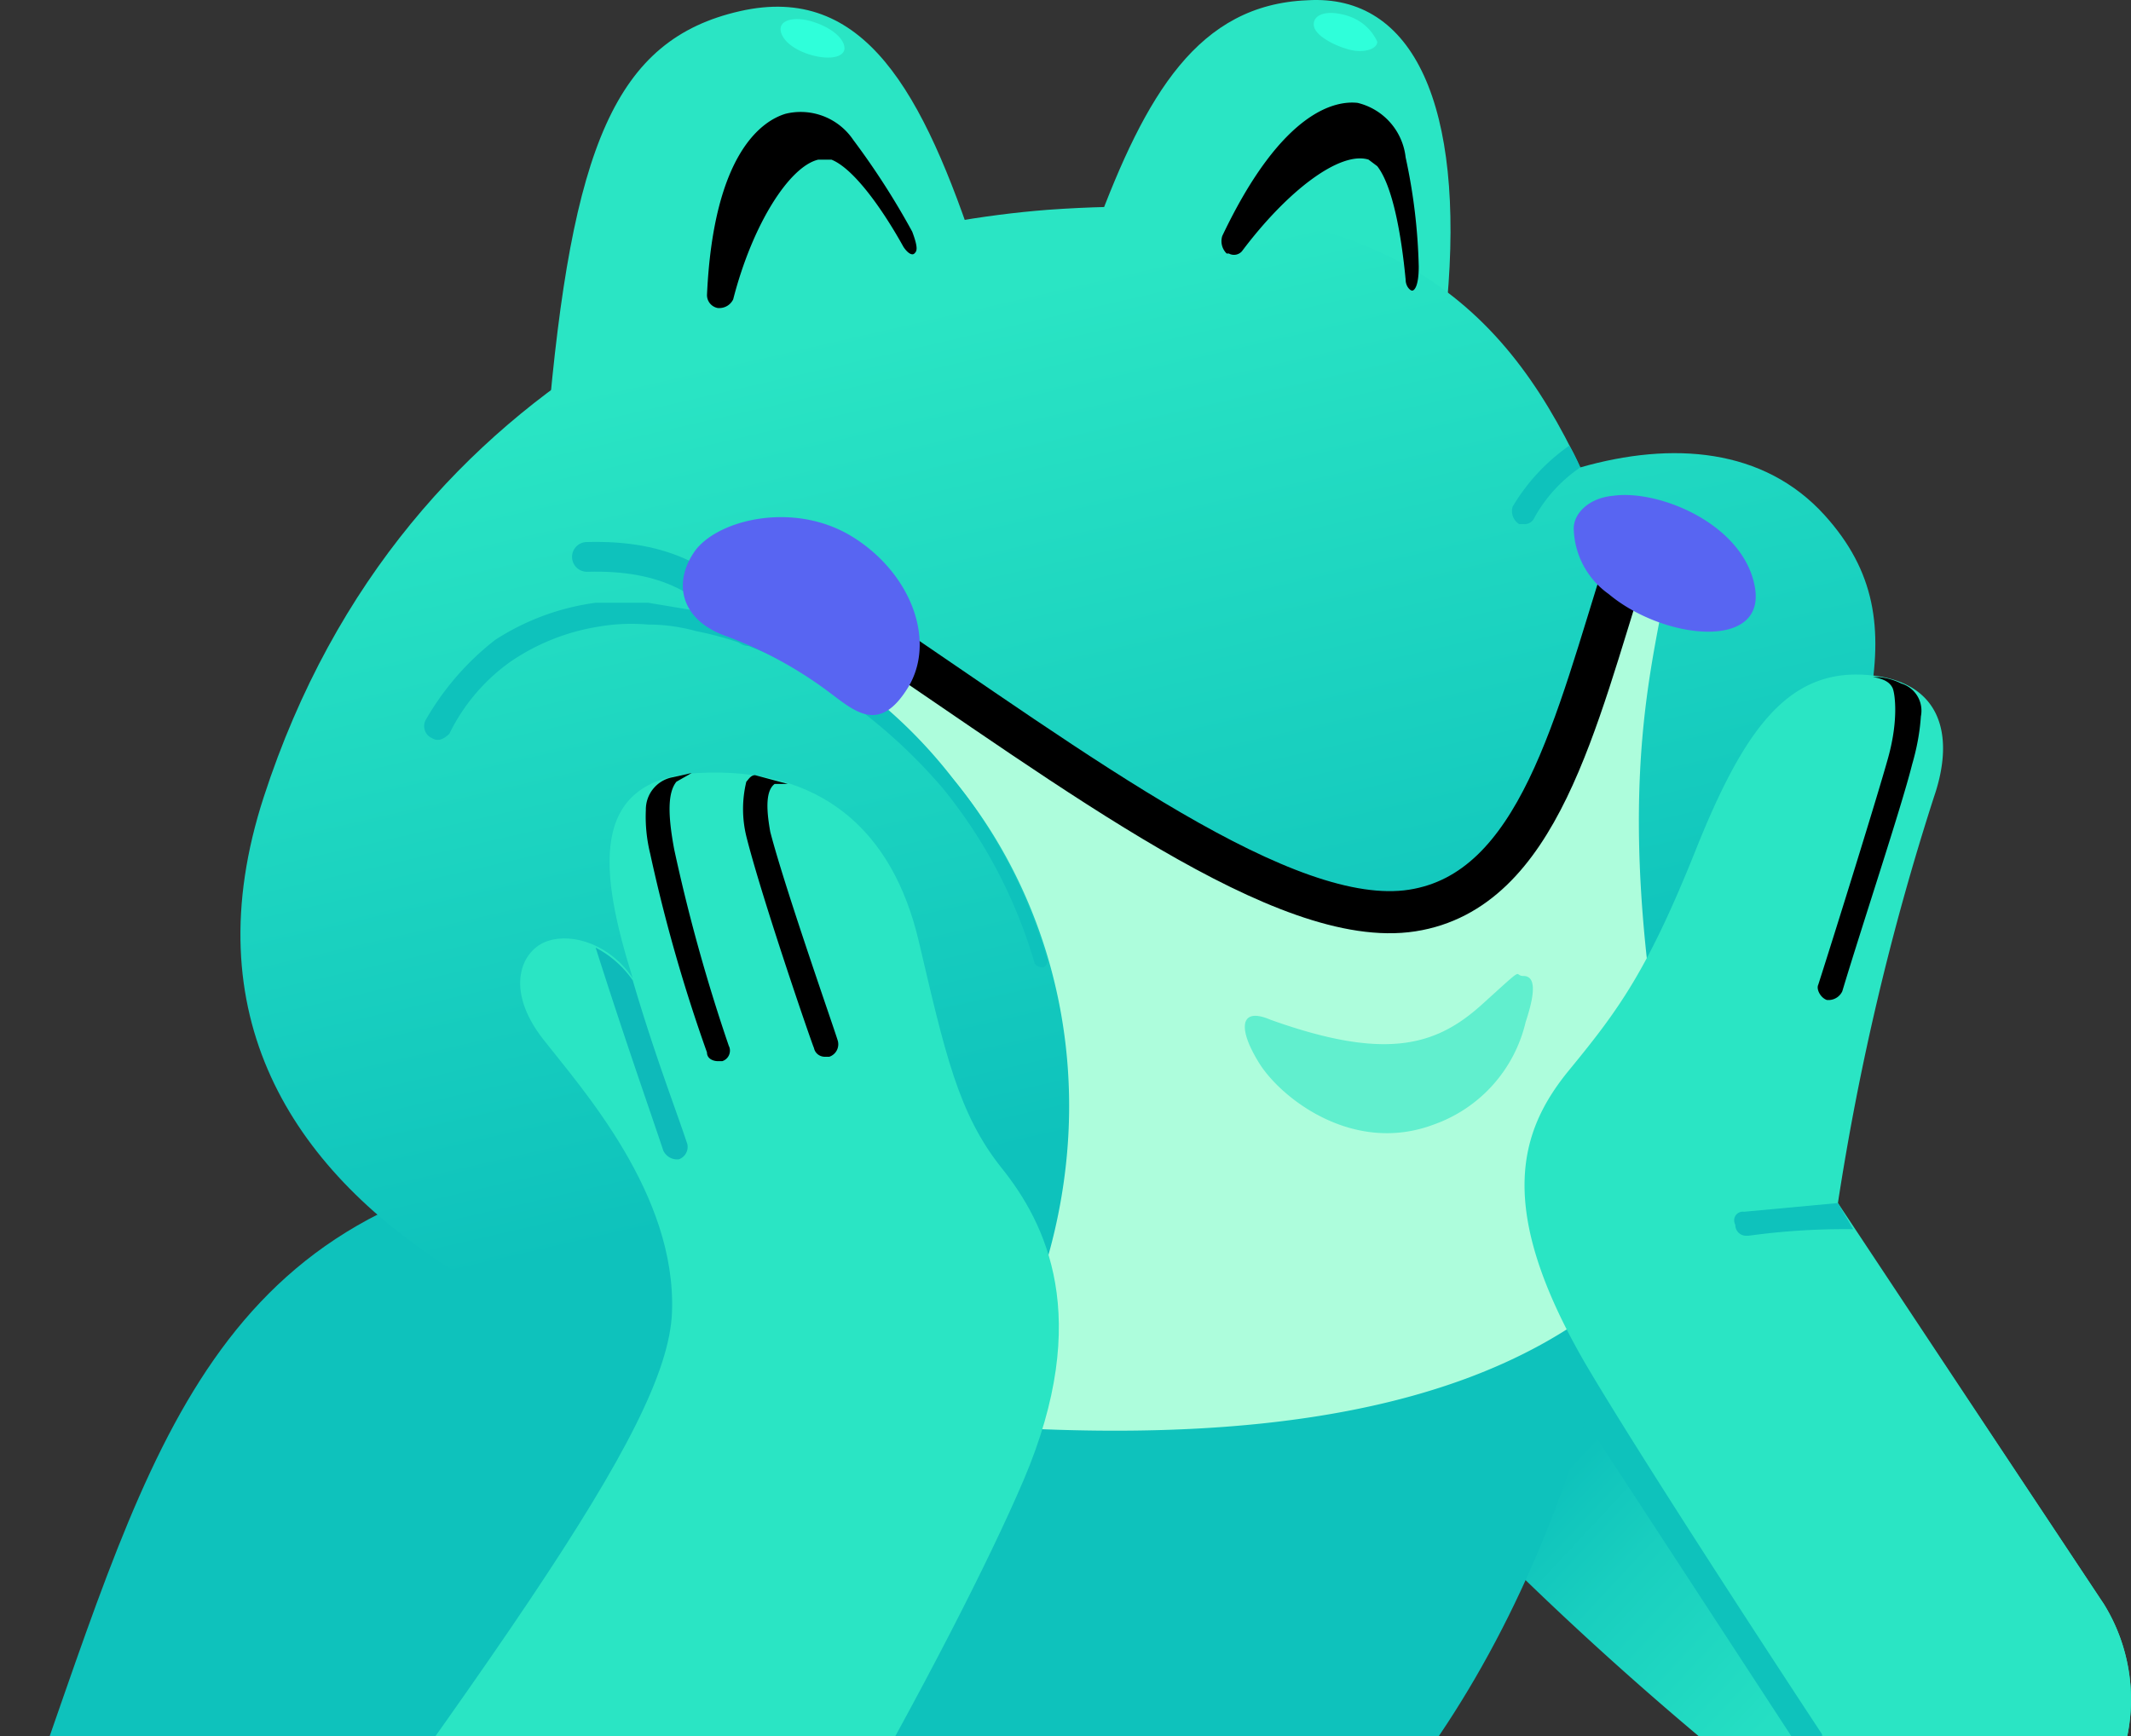 <svg width="81" height="66" fill="none" xmlns="http://www.w3.org/2000/svg">
  <rect width="100%" height="100%" fill="#333333" stroke="none"/>
  <path d="M47.04 48.06a127.915 127.915 0 0 0 22.82 22.158 6.895 6.895 0 0 0 7.885.249 6.898 6.898 0 0 0 2.224-9.486l-.15-.224A3713.558 3713.558 0 0 0 61.811 33.87L47.039 48.06Z" fill="url(#a)"/>
  <path d="m56.996 47.977 11.701 17.925" stroke="#0EC2BC" stroke-width="1.131" stroke-miterlimit="10" stroke-linecap="round"/>
  <path d="M20.814 44.16c-13.278 2.157-15.27 11.7-20 24.896-4.73 13.195 12.2 12.282 23.569 12.282 11.37 0 32.033-4.73 37.427-33.776L20.814 44.16Z" fill="#0EC2BC"/>
  <path d="M20.814 16.276C21.727 5.57 23.387 1.504 28.117.426c4.73-1.08 6.971 3.07 9.046 9.377l-16.348 6.473ZM49.694.01c-4.149.166-6.14 3.569-8.05 8.714l13.362 2.739C55.669 4.077 53.76-.24 49.694.01Z" fill="#2AE5C4"/>
  <path d="M37.162 54.201c25.145 1.743 28.382-8.962 30.54-16.1 2.904-9.875 5.477-14.273 1.66-18.506-2.324-2.572-5.81-2.821-9.295-1.825-2.988-6.307-7.552-10.706-20.25-9.793-9.543.747-24.398 5.726-29.792 22.324-5.394 16.597 15.104 23.153 27.137 23.9Z" fill="url(#b)"/>
  <path d="m63.221 22.832-.83-2.158-3.651 10.457-4.481 3.485-6.307-.747-17.51-10.871-.83 1.494a17.737 17.737 0 0 1 5.31 3.734c5.893 5.643 8.3 16.1 1.992 25.975h.25c16.68 1.162 23.65-3.153 27.136-8.215-3.236-13.693-1.742-19.502-1.079-23.154Z" fill="#ADFDDC"/>
  <path d="M22.309 21.172c2.987-.083 4.73.913 6.14 2.822" stroke="#0EC2BC" stroke-width="1.131" stroke-miterlimit="10" stroke-linecap="round"/>
  <path d="M61.81 21.421c-1.908 5.975-3.32 12.448-8.132 13.195-4.814.747-12.697-5.228-20.83-10.705" stroke="#000" stroke-width="1.601" stroke-miterlimit="10" stroke-linecap="round"/>
  <path d="M61.312 18.849c1.743-.25 4.98 1.078 5.394 3.485.415 2.407-3.485 1.992-5.56.249a3.133 3.133 0 0 1-1.328-2.49c0-.58.581-1.162 1.494-1.244Z" fill="#5865F2"/>
  <path d="M34.674 8.807a28.945 28.945 0 0 0-2.24-3.486 2.411 2.411 0 0 0-2.573-.996c-.83.25-2.739 1.411-2.988 6.888a.5.5 0 0 0 .415.498h.083a.582.582 0 0 0 .498-.332c.747-2.904 2.158-5.062 3.236-5.31h.498c.83.331 1.91 1.825 2.739 3.319.166.249.332.332.415.249.083-.083.166-.166-.083-.83ZM53.927 10.135a21.8 21.8 0 0 0-.498-4.15 2.404 2.404 0 0 0-1.826-2.074c-.747-.083-2.821.166-5.145 5.062a.659.659 0 0 0 .166.664h.083a.404.404 0 0 0 .498-.083c1.743-2.324 3.734-3.818 4.813-3.486l.332.25c.581.746.913 2.572 1.079 4.315 0 .249.166.415.249.415.083 0 .249-.166.249-.913Z" fill="#000"/>
  <path d="M16.168 27.396a10.358 10.358 0 0 1 2.656-3.07 9.296 9.296 0 0 1 3.817-1.411h1.992l1.992.332c1.27.282 2.498.73 3.651 1.328a18.583 18.583 0 0 1 5.975 5.062 19.496 19.496 0 0 1 3.569 6.888c0 .083-.083.249-.166.249s-.25 0-.332-.166a18.888 18.888 0 0 0-3.486-6.64 20.318 20.318 0 0 0-5.892-4.73 12.405 12.405 0 0 0-3.485-1.244 6.82 6.82 0 0 0-1.826-.25 7.352 7.352 0 0 0-1.909.084 8.207 8.207 0 0 0-3.32 1.328 7.274 7.274 0 0 0-2.323 2.738c-.166.166-.415.332-.664.166-.249-.108-.365-.406-.249-.664 0 .009 0 0 0 0Z" fill="#0EC2BC"/>
  <path d="M26.54 29.388c4.647-.25 7.385 2.157 8.381 6.39.996 4.232 1.494 6.556 3.154 8.63 1.66 2.075 3.485 5.644.83 11.868C36.248 62.5 28.696 76.11 22.39 84.74H2.97c15.768-21.66 22.407-30.374 22.573-34.855.166-4.482-3.402-8.465-4.896-10.374-1.494-1.909-.83-3.402.166-3.734.996-.332 2.407.166 3.237 1.41-1.245-3.983-1.743-7.551 2.49-7.8Z" fill="#2AE5C4"/>
  <path d="M32.431 20.425c2.24 1.41 3.154 3.983 2.075 5.726-1.079 1.743-1.992.913-2.988.166a15.43 15.43 0 0 0-3.983-2.157c-1.577-.581-1.992-1.91-1.162-3.154.83-1.245 3.818-1.992 6.058-.58Z" fill="#5865F2"/>
  <path d="m79.818 60.757-9.958-15.02A99.364 99.364 0 0 1 73.51 30.3c.83-2.407.25-4.481-2.655-4.647-2.905-.166-4.565 2.074-6.39 6.638-1.826 4.565-2.905 6.059-4.814 8.382-1.908 2.324-2.821 5.229.581 11.12C62.225 55.198 68.2 64.41 72.93 71.464a6.693 6.693 0 0 0 4.814-.996 6.898 6.898 0 0 0 2.224-9.486l-.15-.224Z" fill="#2AE5C4"/>
  <path d="m26.291 29.388-.747.166a1.248 1.248 0 0 0-.995 1.245c-.025.556.033 1.12.166 1.66a61.2 61.2 0 0 0 2.157 7.551c0 .25.25.333.415.333h.166a.42.42 0 0 0 .274-.523c-.008-.025-.017-.042-.025-.059a66.39 66.39 0 0 1-2.075-7.468c-.248-1.328-.248-2.158.083-2.573l.581-.332Z" fill="#000"/>
  <path d="M25.213 43.745c.091.19.282.324.498.332h.083a.5.5 0 0 0 .332-.581c-.498-1.494-1.245-3.403-2.075-6.224a3.913 3.913 0 0 0-1.41-1.245c1.162 3.651 1.991 5.975 2.572 7.718Z" fill="#0EBABA"/>
  <path d="M30.94 39.844c.04.2.215.332.414.332h.166a.5.5 0 0 0 .332-.58c0-.084-1.992-5.727-2.573-7.967-.165-.913-.165-1.577.166-1.826h.498L28.7 29.47c-.166 0-.25.166-.332.249a4.384 4.384 0 0 0 0 2.075c.58 2.323 2.49 7.883 2.572 8.05ZM69.445 38.019h.083a.582.582 0 0 0 .498-.332c.747-2.49 2.24-6.971 2.656-8.631.174-.598.29-1.203.332-1.826a1.079 1.079 0 0 0-.747-1.245 2.315 2.315 0 0 0-1.079-.248c.498.083.664.248.747.414.083.166.249 1.162-.166 2.656-.415 1.494-1.992 6.556-2.656 8.63-.083.167.083.499.332.582Z" fill="#000"/>
  <path d="m69.86 45.737-3.568.331a.33.33 0 0 0-.374.283.388.388 0 0 0 .042.215.41.41 0 0 0 .415.415h.082a26.609 26.609 0 0 1 3.984-.249l-.58-.995ZM60.068 17.77a7.739 7.739 0 0 0-.415-.83 7.496 7.496 0 0 0-2.158 2.323.587.587 0 0 0 .25.664h.165a.415.415 0 0 0 .415-.249 5.57 5.57 0 0 1 1.743-1.908Z" fill="#0EC2BC"/>
  <path opacity=".58" d="M57.992 38.849a5.456 5.456 0 0 1-3.485 3.9c-3.071 1.162-5.81-.996-6.64-2.324-.83-1.327-.746-2.157.416-1.66 4.398 1.577 6.307.996 8.05-.58 1.742-1.577 1.161-1.08 1.576-1.08.415 0 .498.499.083 1.744Z" fill="#2AE5C4"/>
  <path d="M32.1 1.836c0 .249-.332.415-.913.332-.58-.083-1.327-.415-1.493-.913-.166-.498.498-.664 1.245-.415.746.249 1.161.664 1.161.996ZM52.351 1.587c0 .249-.415.415-.913.332-.498-.083-1.41-.498-1.494-.913-.083-.415.415-.664 1.245-.415.515.15.938.506 1.162.996Z" fill="#2FFFDA"/>
  <defs>
    <linearGradient id="a" x1="78.385" y1="64.233" x2="58.766" y2="45.926" gradientUnits="userSpaceOnUse">
      <stop offset=".04" stop-color="#2AE5C4"/>
      <stop offset=".27" stop-color="#25DFC3"/>
      <stop offset=".56" stop-color="#19CFBF"/>
      <stop offset=".73" stop-color="#0EC2BC"/>
    </linearGradient>
    <linearGradient id="b" x1="35.908" y1="11.577" x2="43.867" y2="46.249" gradientUnits="userSpaceOnUse">
      <stop stop-color="#2AE5C4"/>
      <stop offset=".9" stop-color="#0EC2BC"/>
    </linearGradient>
  </defs>
</svg>
